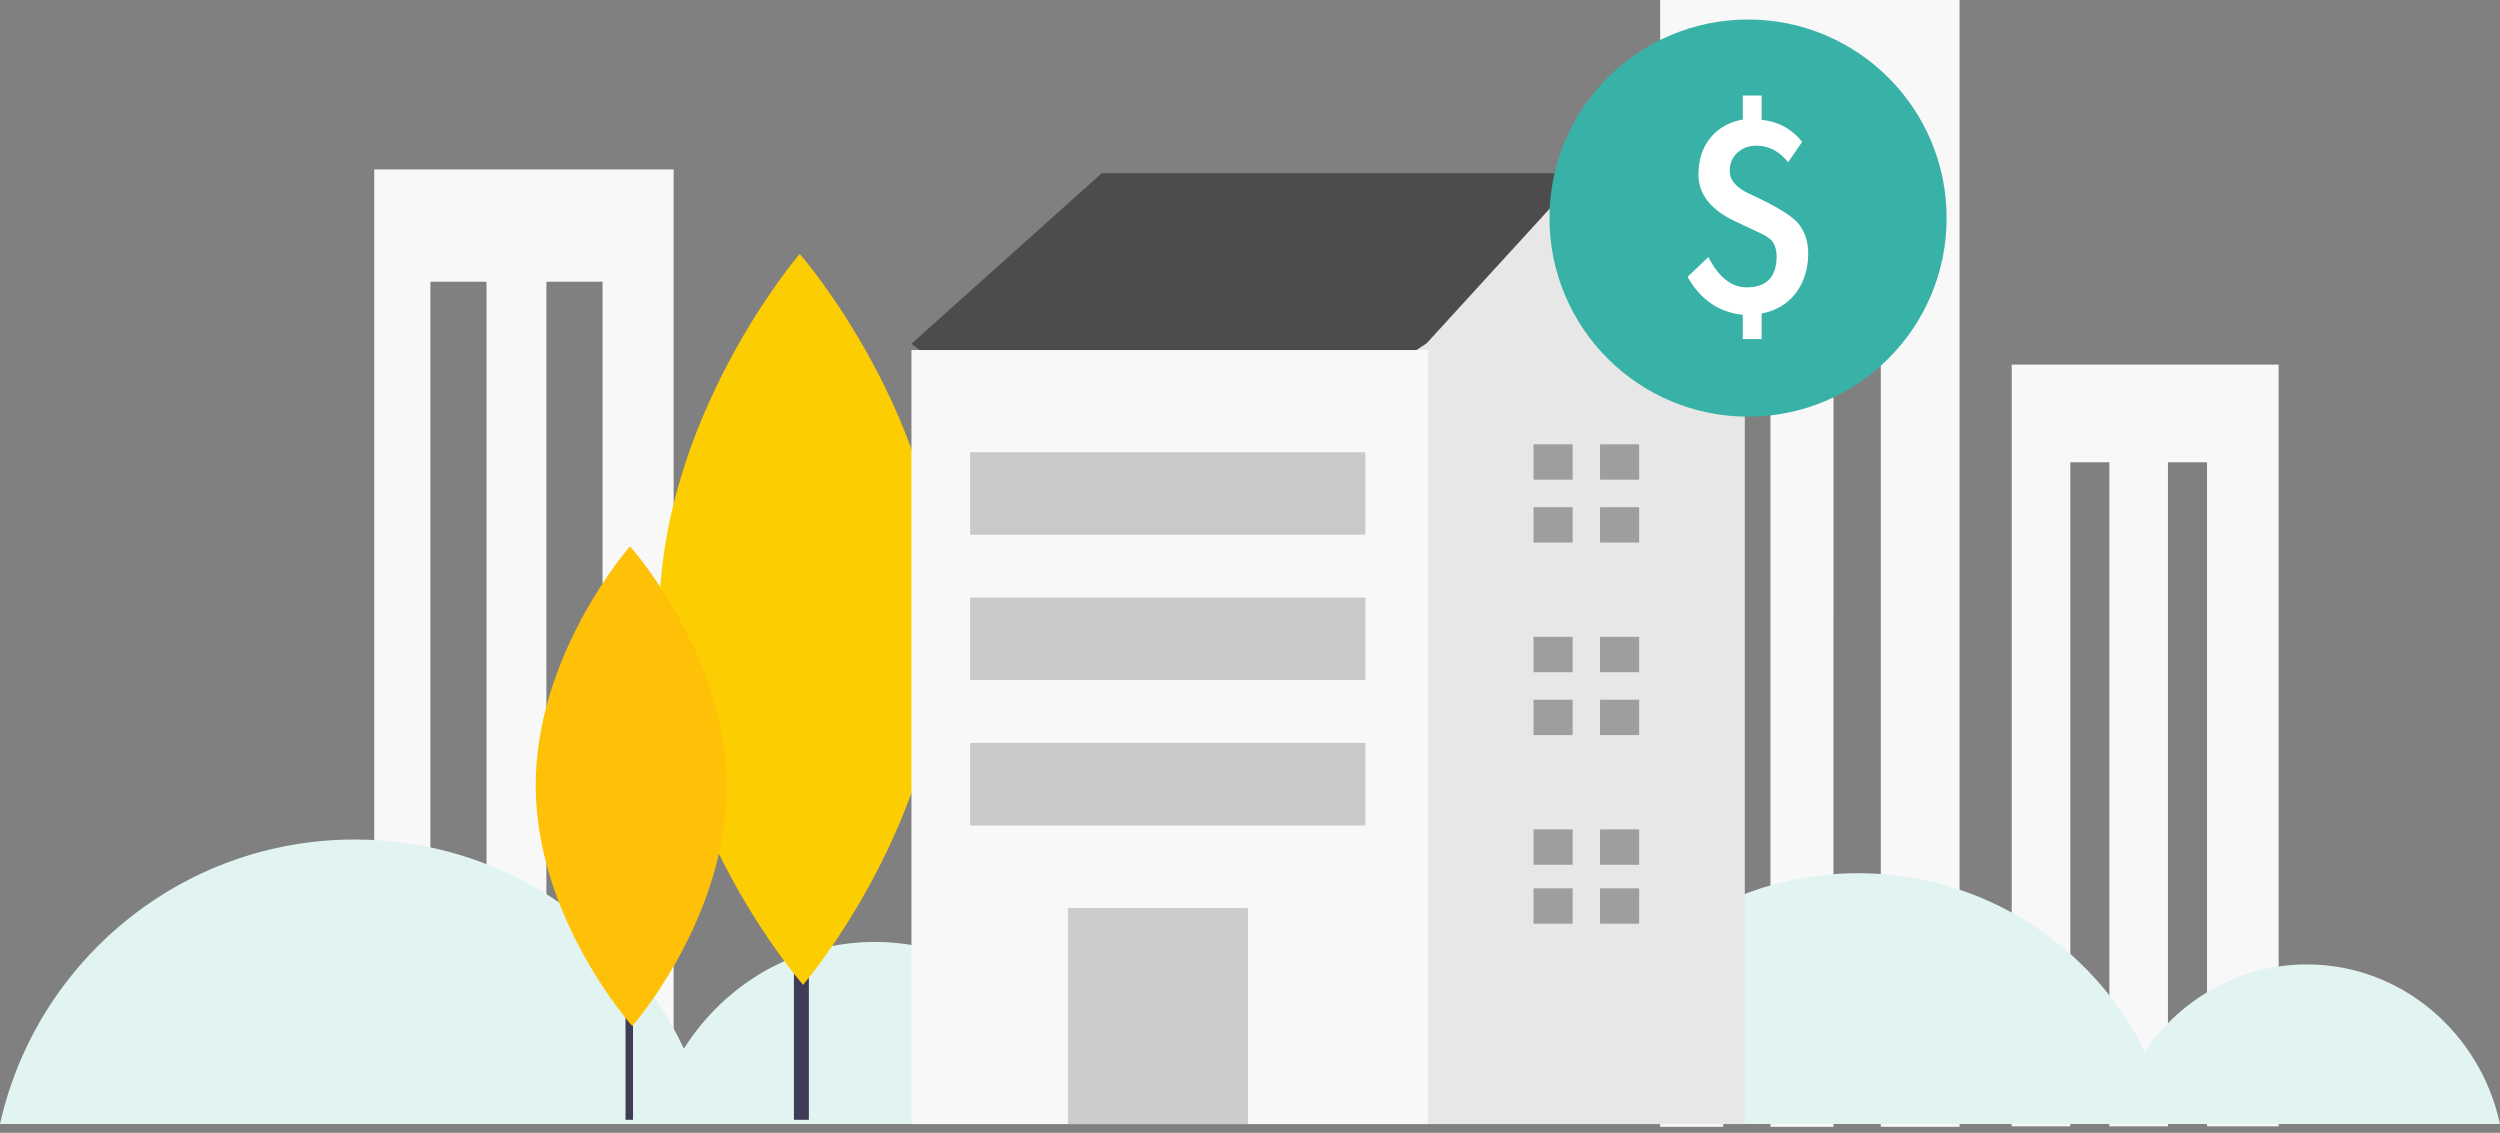 <svg xmlns="http://www.w3.org/2000/svg" viewBox="0 0 384 174"><rect x="0" y="0" width="384" height="174" fill="#808080" stroke="none"/><g fill="none" fill-rule="evenodd"><path d="M103.473 26.025L103.473 172.65 92.55 172.649 92.551 43.275 83.928 43.275 83.928 172.649 74.73 172.649 74.731 43.275 66.108 43.275 66.107 172.649 57.485 172.65 57.485 26.025 103.473 26.025zM350 56L350 173 339 173 339 71 333 71 333 173 324 173 324 71 318 71 318 173 309 173 309 56 350 56zM300.988 1.03170805e-11L300.988 173.075 288.885 173.074 288.886 17.064 281.625 17.064 281.624 173.074 271.942 173.074 271.943 17.064 264.682 17.064 264.681 173.074 255 173.075 255 1.03170805e-11 300.988 1.03170805e-11z" fill="#F8F8F8"/><path d="M54.503 128.95C76.843 128.95 96.12 142.09 105.049 161.076 111.265 151.21 122.076 144.682 134.373 144.682 151.016 144.682 164.939 156.643 168.431 172.649L100.314 172.649 100.314 172.648 0 172.649C5.572 147.642 27.858 128.95 54.503 128.95zM285.403 134.125C304.699 134.125 321.399 145.272 329.45 161.496 334.95 153.415 344.045 148.134 354.334 148.134 368.831 148.134 380.958 158.618 384 172.649L333.393 172.648C333.393 172.649 333.393 172.649 333.393 172.649L237.413 172.649C242.319 150.604 261.942 134.125 285.403 134.125z" fill="#E2F4F2"/><g fill-rule="nonzero"><path fill="#3F3D56" d="M39.945 44.333H42.244V133H39.945z" transform="translate(82 39)"/><path d="M62.935,56.035 C63.077,87.039 41.353,112.273 41.353,112.273 C41.353,112.273 19.397,87.241 19.255,56.237 C19.113,25.234 40.837,0 40.837,0 C40.837,0 62.793,25.032 62.935,56.035 Z" fill="#FCCE01" transform="translate(82 39)"/><path fill="#3F3D56" d="M14.081 74.273H15.231V133H14.081z" transform="translate(82 39)"/><path d="M29.599,81.691 C29.695,102.042 15.117,118.606 15.117,118.606 C15.117,118.606 0.383,102.175 0.288,81.824 C0.192,61.473 14.771,44.909 14.771,44.909 C14.771,44.909 29.504,61.34 29.599,81.691 Z" fill="#FFC107" transform="translate(82 39)"/></g><g fill-rule="nonzero"><path fill="#4C4C4C" d="M5.22 30.985L0 26.794 29.234 0.604 103.362 0.604 103.362 23.652 55.335 56.129z" transform="translate(140 26)"/><path fill="#E7E7E7" d="M116.509 1.079L106.71 1.079 106.71 4.545 103.053 0.557 79.146 26.716 69.792 32.995 55.286 124.638 77.162 146.659 128 146.659 128 27.763 116.509 15.231z" transform="translate(140 26)"/><path fill="#F8F8F6" d="M0 27.763H79.324V146.659H0z" transform="translate(140 26)"/><path fill="#CCC" d="M24.038 113.465H51.681V146.659H24.038z" transform="translate(140 26)"/><path d="M101.559,110.447 L101.559,115.879 L95.549,115.879 L95.549,110.447 L101.559,110.447 Z M111.775,110.447 L111.775,115.879 L105.765,115.879 L105.765,110.447 L111.775,110.447 Z M101.559,101.394 L101.559,106.826 L95.549,106.826 L95.549,101.394 L101.559,101.394 Z M111.775,101.394 L111.775,106.826 L105.765,106.826 L105.765,101.394 L111.775,101.394 Z M101.559,81.477 L101.559,86.909 L95.549,86.909 L95.549,81.477 L101.559,81.477 Z M111.775,81.477 L111.775,86.909 L105.765,86.909 L105.765,81.477 L111.775,81.477 Z M101.559,71.821 L101.559,77.252 L95.549,77.252 L95.549,71.821 L101.559,71.821 Z M111.775,71.821 L111.775,77.252 L105.765,77.252 L105.765,71.821 L111.775,71.821 Z M101.559,51.904 L101.559,57.336 L95.549,57.336 L95.549,51.904 L101.559,51.904 Z M111.775,51.904 L111.775,57.336 L105.765,57.336 L105.765,51.904 L111.775,51.904 Z M101.559,42.247 L101.559,47.679 L95.549,47.679 L95.549,42.247 L101.559,42.247 Z M111.775,42.247 L111.775,47.679 L105.765,47.679 L105.765,42.247 L111.775,42.247 Z" fill="#9E9E9E" transform="translate(140 26)"/><path fill="#C8C9CB" d="M9.014 43.455H69.709V56.129H9.014zM9.014 65.785H69.709V78.459H9.014zM9.014 88.116H69.709V100.79H9.014z" transform="translate(140 26)"/></g><g transform="translate(238 3)" fill-rule="nonzero"><circle fill="#38B2A6" cx="30.5" cy="30.5" r="30.5"/><path d="M32.587,49.083 L32.587,45.161 C34.875,44.704 36.64,43.633 37.882,41.95 C39.124,40.267 39.745,38.249 39.745,35.896 C39.745,34.196 39.279,32.725 38.348,31.483 C37.416,30.241 34.908,28.689 30.822,26.826 C28.731,25.878 27.685,24.685 27.685,23.247 C27.685,22.103 28.077,21.172 28.861,20.453 C29.646,19.734 30.626,19.374 31.803,19.374 C33.666,19.374 35.284,20.224 36.656,21.924 L36.656,21.924 L38.813,18.786 C37.212,16.792 35.137,15.665 32.587,15.403 L32.587,15.403 L32.587,11.677 L29.695,11.677 L29.695,15.354 C27.57,15.747 25.904,16.694 24.694,18.198 C23.485,19.701 22.88,21.564 22.88,23.787 C22.88,26.826 24.76,29.228 28.518,30.993 C30.479,31.908 31.885,32.57 32.734,32.979 C33.584,33.387 34.156,33.869 34.45,34.425 C34.744,34.98 34.891,35.618 34.891,36.337 C34.891,39.54 33.355,41.141 30.283,41.141 C27.963,41.141 26.002,39.589 24.4,36.484 L24.4,36.484 L21.214,39.523 C23.175,43.02 26.002,44.965 29.695,45.357 L29.695,45.357 L29.695,49.083 L32.587,49.083 Z" fill="#FFF"/></g></g></svg>